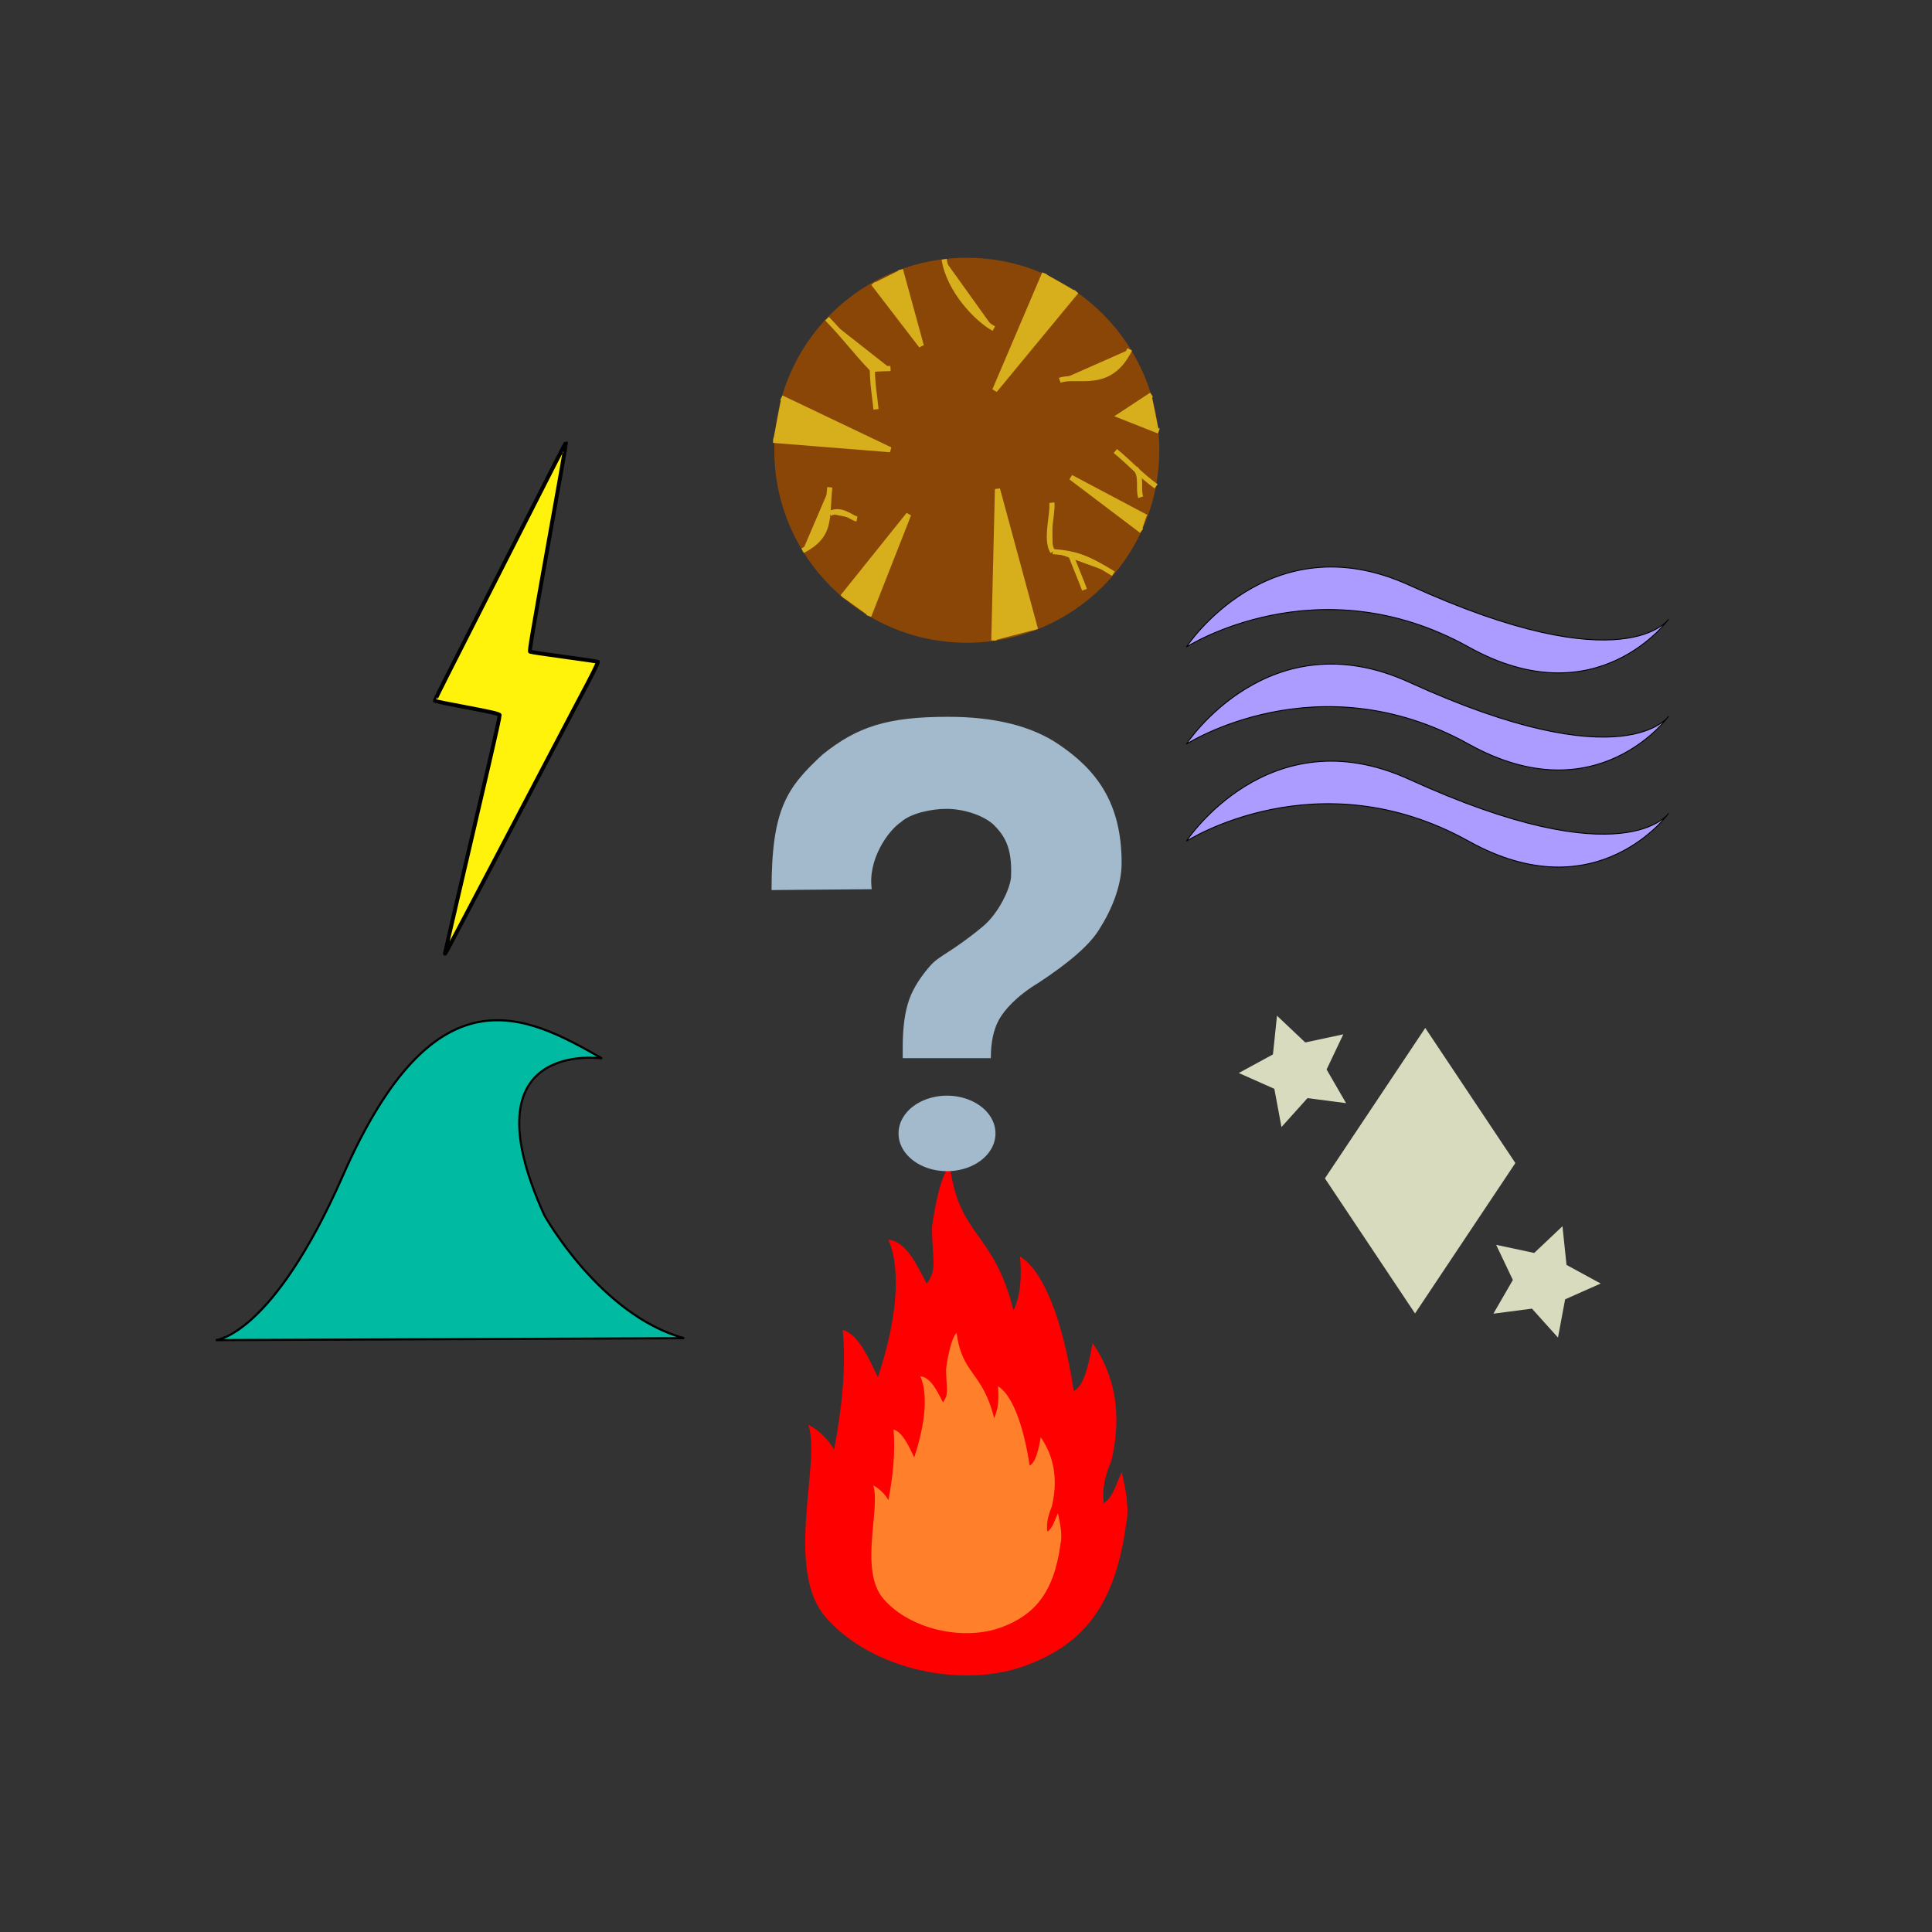 <?xml version="1.0" encoding="UTF-8" standalone="no"?>
<svg
   width="300mm"
   height="300mm"
   viewBox="0 0 300 300"
   version="1.1"
   id="svg61"
   inkscape:version="1.2.2 (732a01da63, 2022-12-09)"
   sodipodi:docname="elementalStrike.svg"
   xmlns:inkscape="http://www.inkscape.org/namespaces/inkscape"
   xmlns:sodipodi="http://sodipodi.sourceforge.net/DTD/sodipodi-0.dtd"
   xmlns="http://www.w3.org/2000/svg"
   xmlns:svg="http://www.w3.org/2000/svg"
   xmlns:rdf="http://www.w3.org/1999/02/22-rdf-syntax-ns#"
   xmlns:cc="http://creativecommons.org/ns#"
   xmlns:dc="http://purl.org/dc/elements/1.1/">
  <rect x="0" y="0" width="300" height="300" fill="#333333" stroke="none"/>
  <defs
     id="defs55" />
  <sodipodi:namedview
     id="base"
     pagecolor="#ffffff"
     bordercolor="#666666"
     borderopacity="1.0"
     inkscape:pageopacity="0.0"
     inkscape:pageshadow="2"
     inkscape:zoom="0.375"
     inkscape:cx="254.66667"
     inkscape:cy="612"
     inkscape:document-units="mm"
     inkscape:current-layer="layer2"
     inkscape:document-rotation="0"
     showgrid="false"
     inkscape:window-width="1920"
     inkscape:window-height="991"
     inkscape:window-x="-9"
     inkscape:window-y="-9"
     inkscape:window-maximized="1"
     inkscape:snap-global="true"
     showguides="true"
     inkscape:guide-bbox="true"
     inkscape:showpageshadow="2"
     inkscape:pagecheckerboard="0"
     inkscape:deskcolor="#d1d1d1">
    <sodipodi:guide
       position="107.95,192.756"
       orientation="0,-1"
       id="guide14678"
       inkscape:locked="false" />
    <sodipodi:guide
       position="220.839,36.828"
       orientation="1,0"
       id="guide14680"
       inkscape:locked="false" />
    <sodipodi:guide
       position="5.644,115.144"
       orientation="0,-1"
       id="guide14682"
       inkscape:locked="false" />
  </sodipodi:namedview>
  <g
     inkscape:label="Layer 1"
     inkscape:groupmode="layer"
     id="layer1"
     style="display:inline" />
  <g
     inkscape:groupmode="layer"
     id="layer3"
     inkscape:label="Layer 2"
     style="display:inline" />
  <g
     inkscape:groupmode="layer"
     id="layer2"
     inkscape:label="Layer 3">
    <path
       style="display:inline;fill:#fff30b;fill-opacity:1;stroke:#000000;stroke-width:0.609;stroke-miterlimit:4;stroke-dasharray:none;stroke-opacity:1"
       d="m 69.088,148.076 c -0.002,-0.059 0.798,-3.541 1.778,-7.738 0.98,-4.197 2.135,-9.153 2.567,-11.015 0.432,-1.862 1.555,-6.681 2.496,-10.71 0.941,-4.028 1.69,-7.434 1.664,-7.568 -0.036,-0.186 -1.231,-0.468 -5.039,-1.188 -2.746,-0.519 -5.017,-0.97 -5.048,-1 -0.031,-0.031 1.029,-2.185 2.355,-4.787 1.326,-2.602 4.749,-9.338 7.606,-14.968 8.12,-15.999 10.395,-20.449 10.435,-20.409 0.02,0.02 -0.364,2.281 -0.853,5.024 -0.49,2.743 -1.285,7.2 -1.768,9.904 -2.742,15.356 -3.103,17.494 -2.965,17.579 0.082,0.051 2.452,0.405 5.267,0.788 2.815,0.383 5.176,0.729 5.246,0.77 0.11,0.064 -0.988,2.271 -2.87,5.77 -0.286,0.532 -1.373,2.599 -2.416,4.594 -1.043,1.995 -2.567,4.897 -3.388,6.448 -1.282,2.424 -3.257,6.186 -7.7,14.67 -0.534,1.02 -1.566,2.978 -2.293,4.353 -0.727,1.374 -1.91,3.623 -2.628,4.997 -1.728,3.309 -2.442,4.618 -2.446,4.487 z"
       id="path8495" />
    <g
       id="g9747"
       transform="matrix(0,0.375,-0.375,0,277.912,55.16)"
       style="display:inline">
      <path
         id="path9657"
         style="fill:#ac9cff;fill-opacity:1;stroke:#000000;stroke-width:0.376px;stroke-linecap:butt;stroke-linejoin:miter;stroke-opacity:1"
         d="m 109.285,50.156 c 0,0 26.813,17.938 -14.048,107.369 -26.591,58.2 25.588,92.317 25.588,92.317 m 0,0 c 0,0 -34.923,-54.158 0,-116.902 29.602,-53.183 -11.54,-82.784 -11.54,-82.784" />
      <path
         id="path9657-3"
         style="display:inline;fill:#ac9cff;fill-opacity:1;stroke:#000000;stroke-width:0.376px;stroke-linecap:butt;stroke-linejoin:miter;stroke-opacity:1"
         d="m 149.486,50.156 c 0,0 26.813,17.938 -14.048,107.369 -26.591,58.2 25.588,92.317 25.588,92.317 m 0,0 c 0,0 -34.923,-54.158 0,-116.902 29.602,-53.183 -11.54,-82.784 -11.54,-82.784" />
      <path
         id="path9657-3-4"
         style="display:inline;fill:#ac9cff;fill-opacity:1;stroke:#000000;stroke-width:0.376px;stroke-linecap:butt;stroke-linejoin:miter;stroke-opacity:1"
         d="m 189.686,50.156 c 0,0 26.813,17.938 -14.048,107.369 -26.591,58.2 25.588,92.317 25.588,92.317 m 0,0 c 0,0 -34.923,-54.158 0,-116.902 29.602,-53.183 -11.54,-82.784 -11.54,-82.784" />
    </g>
    <path
       style="fill:#00baa1;fill-opacity:1;stroke:#000000;stroke-width:0.331;stroke-linecap:butt;stroke-linejoin:miter;stroke-miterlimit:4;stroke-dasharray:none;stroke-opacity:1"
       d="m 33.509,208.092 c 0,0 8.763,-0.597 19.722,-25.522 14.327,-32.588 28.405,-24.972 40.232,-18.23 0,0 -21.404,-3.116 -8.941,24.345 0,0 8.666,15.561 21.707,19.108 z"
       id="path9894"
       sodipodi:nodetypes="cscccc" />
    <g
       id="g2779"
       transform="matrix(0.417,0,0,0.417,87.5,158.054)"
       style="display:inline">
      <path
         d="m 97.672,223.237 c -15.726,-18.135 -1.571,-58.002 -6.523,-71.715 4.175,2.042 7.769,5.932 9.615,9.237 2.816,-14.782 4.564,-30.533 3.204,-44.537 6.214,1.556 10.487,12.446 13.11,17.6 6.991,-21.005 8.837,-39.966 3.884,-51.247 6.309,0.681 10.001,8.072 14.274,16.435 4.175,-5.543 1.977,-9.17 1.977,-21.033 0.68,-5.641 3.17,-19.807 6.665,-22.826 3.399,26.551 16.41,24.31 23.693,53.874 2.622,-5.837 3.107,-12.155 2.428,-20.131 8.546,4.96 16.024,23.532 20.001,50.082 3.787,-1.945 5.535,-9.433 6.992,-17.891 8.256,11.769 11.17,26.45 6.991,43.954 -2.136,4.96 -3.496,10.015 -2.816,15.656 3.496,-2.139 4.661,-7.293 6.701,-11.573 1.457,6.318 2.913,13.807 1.651,19.252 -4.175,31.508 -16.871,45.015 -36.897,52.628 -24,9.124 -58.128,1.632 -74.95,-17.765 z"
         style="font-style:normal;font-variant:normal;font-weight:normal;font-stretch:normal;letter-spacing:normal;word-spacing:normal;text-anchor:start;display:inline;fill:#ff0000;fill-opacity:1;fill-rule:evenodd;stroke:none;stroke-width:0;stroke-linecap:butt;stroke-linejoin:miter;stroke-miterlimit:10.433;stroke-dasharray:none;stroke-dashoffset:0;stroke-opacity:1"
         id="path23326-4"
         sodipodi:nodetypes="accccccccccccccccaa" />
      <path
         d="m 119.157,216.375 c -9.269,-10.689 -0.926,-34.187 -3.845,-42.27 2.461,1.204 4.579,3.496 5.667,5.444 1.66,-8.713 2.69,-17.997 1.889,-26.25 3.663,0.917 6.181,7.336 7.727,10.373 4.121,-12.381 5.209,-23.556 2.289,-30.206 3.719,0.401 5.894,4.758 8.413,9.687 2.461,-3.267 1.165,-5.405 1.165,-12.397 0.401,-3.325 1.868,-11.674 3.929,-13.454 2.003,15.649 9.672,14.329 13.965,31.754 1.545,-3.44 1.832,-7.164 1.431,-11.866 5.037,2.923 9.445,13.87 11.789,29.519 2.232,-1.146 3.262,-5.56 4.121,-10.545 4.866,6.937 6.583,15.59 4.121,25.907 -1.259,2.923 -2.06,5.903 -1.66,9.228 2.06,-1.261 2.747,-4.299 3.949,-6.821 0.858,3.724 1.717,8.138 0.973,11.347 -2.461,18.571 -9.944,26.532 -21.748,31.02 -14.146,5.378 -34.262,0.962 -44.176,-10.471 z"
         style="font-style:normal;font-variant:normal;font-weight:normal;font-stretch:normal;letter-spacing:normal;word-spacing:normal;text-anchor:start;display:inline;fill:#ff7f2a;fill-opacity:1;fill-rule:evenodd;stroke:none;stroke-width:0;stroke-linecap:butt;stroke-linejoin:miter;stroke-miterlimit:10.433;stroke-dasharray:none;stroke-dashoffset:0;stroke-opacity:1"
         id="path23326-4-0"
         sodipodi:nodetypes="accccccccccccccccaa" />
    </g>
    <g
       id="g4872"
       transform="matrix(0.399,0,0,0.399,90.419,12.182)">
      <circle
         style="display:inline;fill:#8a4607;fill-opacity:1;stroke:#8a4607;stroke-width:1;stroke-linecap:round;stroke-miterlimit:4;stroke-dasharray:none;stroke-opacity:1"
         id="path4155"
         cx="149.639"
         cy="144.7"
         r="74.411" />
      <path
         style="display:inline;fill:#d7ae1c;fill-opacity:1;stroke:#d7ae1c;stroke-width:2;stroke-linecap:butt;stroke-linejoin:miter;stroke-miterlimit:4;stroke-dasharray:none;stroke-opacity:1"
         d="M 113.242,79.728 131.939,104.069 123.825,74.436"
         id="path4171"
         sodipodi:nodetypes="ccc" />
      <path
         style="display:inline;fill:#d7ae1c;fill-opacity:1;stroke:#d7ae1c;stroke-width:2;stroke-linecap:butt;stroke-linejoin:miter;stroke-miterlimit:4;stroke-dasharray:none;stroke-opacity:1"
         d="m 179.917,75.863 -19.403,45.508 31.75,-38.453"
         id="path4173"
         sodipodi:nodetypes="ccc" />
      <path
         style="display:inline;fill:#d7ae1c;fill-opacity:1;stroke:#d7ae1c;stroke-width:2;stroke-linecap:butt;stroke-linejoin:miter;stroke-miterlimit:4;stroke-dasharray:none;stroke-opacity:1"
         d="m 221.544,123.119 -12.347,8.114 15.169,5.997"
         id="path4175" />
      <path
         style="display:inline;fill:#d7ae1c;fill-opacity:1;stroke:#d7ae1c;stroke-width:2;stroke-linecap:butt;stroke-linejoin:miter;stroke-miterlimit:4;stroke-dasharray:none;stroke-opacity:1"
         d="m 219.428,170.744 -29.281,-15.522 27.517,20.814"
         id="path4177" />
      <path
         style="display:inline;fill:#d7ae1c;fill-opacity:1;stroke:#d7ae1c;stroke-width:2;stroke-linecap:butt;stroke-linejoin:miter;stroke-miterlimit:4;stroke-dasharray:none;stroke-opacity:1"
         d="m 176.389,214.489 -14.817,-54.681 -1.411,58.914"
         id="path4179" />
      <path
         style="display:inline;fill:#d7ae1c;fill-opacity:1;stroke:#d7ae1c;stroke-width:2;stroke-linecap:butt;stroke-linejoin:miter;stroke-miterlimit:4;stroke-dasharray:none;stroke-opacity:1"
         d="M 101.247,201.789 127,169.686 111.478,209.197"
         id="path4181"
         sodipodi:nodetypes="ccc" />
      <path
         style="display:inline;fill:#d7ae1c;fill-opacity:1;stroke:#d7ae1c;stroke-width:2;stroke-linecap:butt;stroke-linejoin:miter;stroke-miterlimit:4;stroke-dasharray:none;stroke-opacity:1"
         d="m 74.29,140.829 45.541,3.646 -42.366,-20.212"
         id="path4183"
         sodipodi:nodetypes="ccc" />
      <path
         style="display:inline;fill:#d7ae1c;fill-opacity:1;stroke:#d7ae1c;stroke-width:2;stroke-linecap:butt;stroke-linejoin:miter;stroke-miterlimit:4;stroke-dasharray:none;stroke-opacity:1"
         d="m 85.725,183.797 c 11.454,-5.991 9.314,-12.424 10.583,-24.694"
         id="path4185" />
      <path
         style="display:inline;fill:#d7ae1c;fill-opacity:1;stroke:#d7ae1c;stroke-width:2;stroke-linecap:butt;stroke-linejoin:miter;stroke-miterlimit:4;stroke-dasharray:none;stroke-opacity:1"
         d="m 96.308,169.333 c 4.499,-2.334 8.223,1.645 10.583,2.117"
         id="path4187" />
      <path
         style="display:inline;fill:#d7ae1c;fill-opacity:1;stroke:#d7ae1c;stroke-width:2;stroke-linecap:butt;stroke-linejoin:miter;stroke-miterlimit:4;stroke-dasharray:none;stroke-opacity:1"
         d="m 95.25,93.486 c 7.225,7.464 10.668,12.453 17.639,19.756 2.406,-0.294 4.581,-0.229 7.056,-0.353"
         id="path4189" />
      <path
         style="display:inline;fill:#d7ae1c;fill-opacity:1;stroke:#d7ae1c;stroke-width:2;stroke-linecap:butt;stroke-linejoin:miter;stroke-miterlimit:4;stroke-dasharray:none;stroke-opacity:1"
         d="m 112.889,113.242 c 0.037,5.853 0.889,10.129 1.411,15.522"
         id="path4191" />
      <path
         style="display:inline;fill:#d7ae1c;fill-opacity:1;stroke:#d7ae1c;stroke-width:2;stroke-linecap:butt;stroke-linejoin:miter;stroke-miterlimit:4;stroke-dasharray:none;stroke-opacity:1"
         d="m 140.819,70.367 c 1.869,12.011 12.626,23.266 19.342,27"
         id="path4193"
         sodipodi:nodetypes="cc" />
      <path
         style="display:inline;fill:#d7ae1c;fill-opacity:1;stroke:#d7ae1c;stroke-width:2;stroke-linecap:butt;stroke-linejoin:miter;stroke-miterlimit:4;stroke-dasharray:none;stroke-opacity:1"
         d="m 213.045,105.444 c -7.942,16.087 -20.215,9.518 -27.236,12.025"
         id="path4195"
         sodipodi:nodetypes="cc" />
      <path
         style="display:inline;fill:#d7ae1c;fill-opacity:1;stroke:#d7ae1c;stroke-width:2;stroke-linecap:butt;stroke-linejoin:miter;stroke-miterlimit:4;stroke-dasharray:none;stroke-opacity:1"
         d="m 223.308,158.75 c -6.485,-4.712 -10.742,-9.652 -15.875,-13.758"
         id="path4197" />
      <path
         style="display:inline;fill:#d7ae1c;fill-opacity:1;stroke:#d7ae1c;stroke-width:2;stroke-linecap:butt;stroke-linejoin:miter;stroke-miterlimit:4;stroke-dasharray:none;stroke-opacity:1"
         d="m 215.28,151.694 c 2.669,3.4 0.904,7.681 2.031,11.289"
         id="path4199"
         sodipodi:nodetypes="cc" />
      <path
         style="display:inline;fill:#d7ae1c;fill-opacity:1;stroke:#d7ae1c;stroke-width:2;stroke-linecap:butt;stroke-linejoin:miter;stroke-miterlimit:4;stroke-dasharray:none;stroke-opacity:1"
         d="m 206.685,192.72 c -9.625,-5.91 -14.224,-7.945 -23.593,-8.57"
         id="path4201"
         sodipodi:nodetypes="cc" />
      <path
         style="display:inline;fill:#d7ae1c;fill-opacity:1;stroke:#d7ae1c;stroke-width:2;stroke-linecap:butt;stroke-linejoin:miter;stroke-miterlimit:4;stroke-dasharray:none;stroke-opacity:1"
         d="m 183.092,184.15 c -3.034,-4.394 0.178,-14.906 -0.353,-19.05"
         id="path4205" />
      <path
         style="display:inline;fill:#d7ae1c;fill-opacity:1;stroke:#d7ae1c;stroke-width:2;stroke-linecap:butt;stroke-linejoin:miter;stroke-miterlimit:4;stroke-dasharray:none;stroke-opacity:1"
         d="m 190.147,185.561 c 1.697,4.508 3.956,9.667 5.292,13.406"
         id="path4207" />
    </g>
    <g
       id="g14672"
       transform="matrix(0.797,0,0,0.797,-67.457,118.04)">
      <rect
         style="fill:#d9dbbf;fill-opacity:1;stroke:none;stroke-width:1.453;stroke-miterlimit:4;stroke-dasharray:none;stroke-opacity:1"
         id="rect129-3"
         width="35.225"
         height="31.631"
         x="259.84"
         y="357.77"
         transform="matrix(0.555,-0.832,0.555,0.832,0,0)" />
      <path
         sodipodi:type="star"
         style="fill:#d9dbbf;fill-opacity:1;stroke:none;stroke-width:1.396;stroke-miterlimit:4;stroke-dasharray:none;stroke-opacity:1"
         id="path156-4"
         sodipodi:sides="5"
         sodipodi:cx="337.39658"
         sodipodi:cy="60.489311"
         sodipodi:r1="11.414897"
         sodipodi:r2="5.7074485"
         sodipodi:arg1="0.5880026"
         sodipodi:arg2="1.2163211"
         inkscape:flatsided="false"
         inkscape:rounded="0"
         inkscape:randomized="0"
         inkscape:transform-center-x="0.95391865"
         inkscape:transform-center-y="0.14217322"
         d="m 346.894,66.821 -7.517,-0.979 -5.068,5.637 -1.391,-7.451 -6.927,-3.078 6.657,-3.626 0.787,-7.539 5.506,5.21 7.413,-1.581 -3.254,6.846 z" />
      <path
         sodipodi:type="star"
         style="fill:#d9dbbf;fill-opacity:1;stroke:none;stroke-width:1.396;stroke-miterlimit:4;stroke-dasharray:none;stroke-opacity:1"
         id="path156-7-6"
         sodipodi:sides="5"
         sodipodi:cx="-385.09232"
         sodipodi:cy="101.50413"
         sodipodi:r1="11.414897"
         sodipodi:r2="5.7074485"
         sodipodi:arg1="0.5880026"
         sodipodi:arg2="1.2163211"
         inkscape:flatsided="false"
         inkscape:rounded="0"
         inkscape:randomized="0"
         inkscape:transform-center-x="-0.95392757"
         inkscape:transform-center-y="0.14217203"
         transform="scale(-1,1)"
         d="m -375.595,107.836 -7.517,-0.979 -5.068,5.637 -1.391,-7.451 -6.927,-3.078 6.657,-3.626 0.787,-7.539 5.506,5.21 7.413,-1.581 -3.254,6.846 z" />
    </g>
    <g
       transform="matrix(0.08,0,0,0.08,115.895,106.855)"
       id="layer1-4"
       style="fill:#a3b9cc;fill-opacity:1">
      <g
         id="g11476"
         style="fill:#a3b9cc;fill-opacity:1">
        <path
           d="M 474.509,718.228 H 303.495 v -22.301 c -2.4e-4,-37.951 4.304,-68.762 12.911,-92.433 8.607,-23.67 23.634,-45.287 40.653,-64.85 17.019,-19.562 41.987,-26.333 101.458,-75.631 31.691,-25.822 55.281,-77.152 55.282,-98.672 2.212,-56.922 -13.94,-79.342 -34.563,-99.965 -22.674,-19.677 -60.67,-30.07 -90.999,-30.07 -27.779,6.9e-4 -68.467,8.089 -87.767,25.37 -25.938,17.283 -65.237,73.706 -57.047,130.546 l -194.517,1.702 c 0,-157.214 29.394,-198.695 99.004,-263.03 67.397,-54.377 126.531,-73.268 243.848,-73.268 89.718,0 161.897,17.803 214.326,53.406 71.207,48.125 122.301,111.184 122.301,230.113 -6.9e-4,44.321 -19.153,90.786 -43.073,128.333 -18.389,30.909 -60.375,66.452 -118.212,104.416 -42.836,25.769 -66.672,53.119 -77.04,72.095 -10.369,18.976 -15.553,43.723 -15.552,74.24 z"
           style="font-style:normal;font-weight:normal;font-size:1201.92px;font-family:'Bitstream Vera Sans';text-align:center;text-anchor:middle;fill:#a3b9cc;fill-opacity:1;stroke:none;stroke-width:1px;stroke-linecap:butt;stroke-linejoin:miter;stroke-opacity:1"
           id="path11472" />
        <path
           d="m 482.383,869.809 a 94.043,73.021 0 1 1 -188.085,0 94.043,73.021 0 1 1 188.085,0 z"
           transform="translate(1.106,-5.532)"
           style="fill:#a3b9cc;fill-opacity:1;stroke:none;stroke-width:3;stroke-linecap:square;stroke-linejoin:miter;stroke-miterlimit:4;stroke-dasharray:none;stroke-dashoffset:0;stroke-opacity:1"
           id="path11474" />
      </g>
    </g>
  </g>
</svg>
